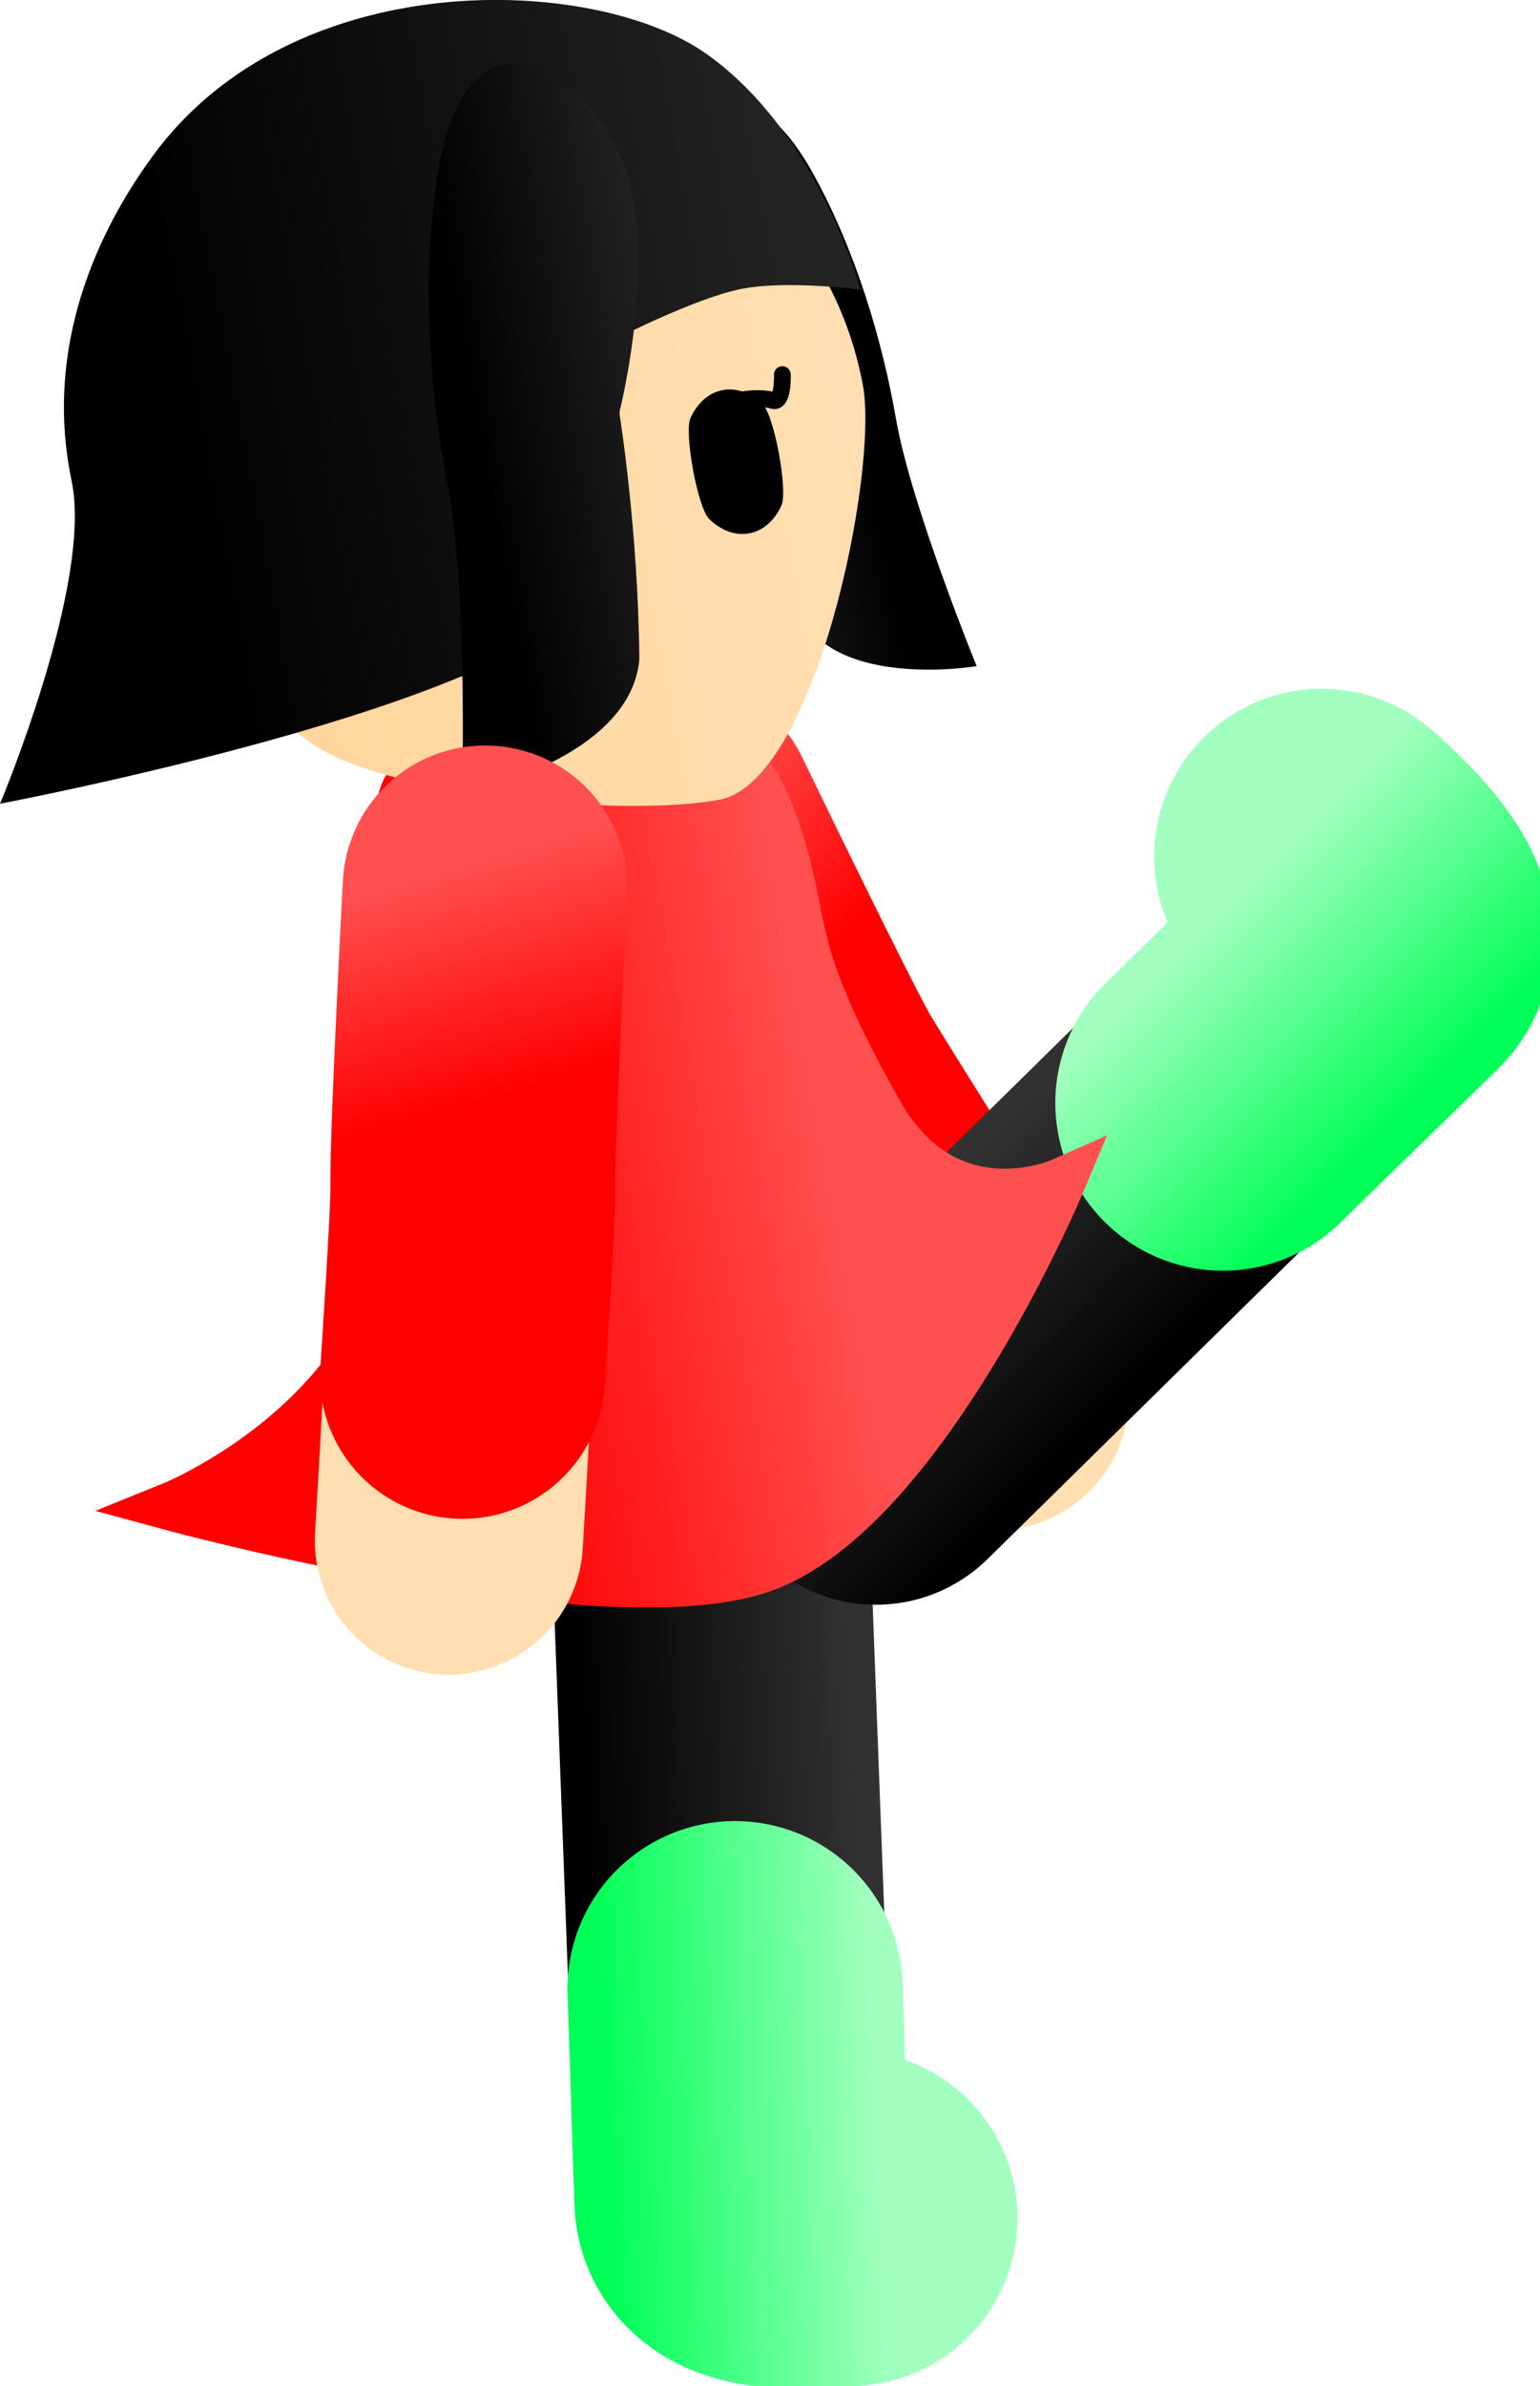 <svg version="1.1" xmlns="http://www.w3.org/2000/svg" xmlns:xlink="http://www.w3.org/1999/xlink" width="45.939" height="71.117" viewBox="0,0,45.939,71.117"><defs><linearGradient x1="241.194" y1="174.456" x2="246.165" y2="179.4" gradientUnits="userSpaceOnUse" id="color-1"><stop offset="0" stop-color="#ff5050"/><stop offset="1" stop-color="#ff0000"/></linearGradient><linearGradient x1="239.99" y1="205.935" x2="248.16" y2="205.555" gradientUnits="userSpaceOnUse" id="color-2"><stop offset="0" stop-color="#000000"/><stop offset="1" stop-color="#313131"/></linearGradient><linearGradient x1="240.177" y1="205.919" x2="248.347" y2="205.539" gradientUnits="userSpaceOnUse" id="color-3"><stop offset="0" stop-color="#00ff57"/><stop offset="1" stop-color="#a2ffc0"/></linearGradient><linearGradient x1="259.617" y1="187.929" x2="253.831" y2="182.149" gradientUnits="userSpaceOnUse" id="color-4"><stop offset="0" stop-color="#000000"/><stop offset="1" stop-color="#313131"/></linearGradient><linearGradient x1="259.617" y1="187.939" x2="253.831" y2="182.159" gradientUnits="userSpaceOnUse" id="color-5"><stop offset="0" stop-color="#00ff57"/><stop offset="1" stop-color="#a2ffc0"/></linearGradient><linearGradient x1="234.78" y1="179.585" x2="246.044" y2="177.512" gradientUnits="userSpaceOnUse" id="color-6"><stop offset="0" stop-color="#ff0000"/><stop offset="1" stop-color="#ff5050"/></linearGradient><linearGradient x1="234.78" y1="179.585" x2="246.044" y2="177.512" gradientUnits="userSpaceOnUse" id="color-7"><stop offset="0" stop-color="#ff0000"/><stop offset="1" stop-color="#ff5050"/></linearGradient><linearGradient x1="248.253" y1="162.044" x2="243.156" y2="162.982" gradientUnits="userSpaceOnUse" id="color-8"><stop offset="0" stop-color="#000000"/><stop offset="1" stop-color="#232323"/></linearGradient><linearGradient x1="248.868" y1="161.931" x2="242.54" y2="163.095" gradientUnits="userSpaceOnUse" id="color-9"><stop offset="0" stop-color="#000000"/><stop offset="1" stop-color="#313131"/></linearGradient><linearGradient x1="227.565" y1="166.154" x2="248.403" y2="162.32" gradientUnits="userSpaceOnUse" id="color-10"><stop offset="0" stop-color="#ffd59a"/><stop offset="1" stop-color="#ffdfb2"/></linearGradient><linearGradient x1="227.398" y1="165.249" x2="248.237" y2="161.414" gradientUnits="userSpaceOnUse" id="color-11"><stop offset="0" stop-color="#ffd499"/><stop offset="1" stop-color="#ffd599"/></linearGradient><linearGradient x1="227.763" y1="163.011" x2="246.723" y2="159.522" gradientUnits="userSpaceOnUse" id="color-12"><stop offset="0" stop-color="#000000"/><stop offset="1" stop-color="#232323"/></linearGradient><linearGradient x1="225.472" y1="163.433" x2="249.014" y2="159.1" gradientUnits="userSpaceOnUse" id="color-13"><stop offset="0" stop-color="#000000"/><stop offset="1" stop-color="#313131"/></linearGradient><linearGradient x1="236.788" y1="163.587" x2="242.909" y2="162.461" gradientUnits="userSpaceOnUse" id="color-14"><stop offset="0" stop-color="#000000"/><stop offset="1" stop-color="#232323"/></linearGradient><linearGradient x1="236.049" y1="163.723" x2="243.648" y2="162.325" gradientUnits="userSpaceOnUse" id="color-15"><stop offset="0" stop-color="#000000"/><stop offset="1" stop-color="#313131"/></linearGradient><linearGradient x1="235.683" y1="175.806" x2="237.651" y2="182.534" gradientUnits="userSpaceOnUse" id="color-16"><stop offset="0" stop-color="#ff5050"/><stop offset="1" stop-color="#ff0000"/></linearGradient></defs><g transform="translate(-222.495,-149.923)"><g data-paper-data="{&quot;isPaintingLayer&quot;:true}" fill-rule="nonzero" stroke-linejoin="miter" stroke-miterlimit="10" stroke-dasharray="" stroke-dashoffset="0" style="mix-blend-mode: normal"><g fill="none" stroke-linecap="round"><path d="M252.174,191.534c0,0 -4.403,-6.518 -5.449,-8.426c-1.24,-2.263 -4.034,-8.755 -4.034,-8.755" stroke="#ffdfb2" stroke-width="8"/><path d="M249.757,187.413c0,0 -2.883,-4.577 -3.196,-5.12c-0.743,-1.292 -3.959,-7.943 -3.959,-7.943" stroke="url(#color-1)" stroke-width="8.5"/></g><g fill="none" stroke-linecap="round"><path d="M247.661,216.055c0,0 -3.183,0.418 -3.22,-0.556c-0.09,-2.398 -0.261,-6.939 -0.361,-9.613c-0.143,-3.806 -0.432,-11.489 -0.432,-11.489" stroke="url(#color-2)" stroke-width="9.5"/><path d="M247.848,216.039c0,0 -3.183,0.418 -3.22,-0.556c-0.09,-2.398 -0.106,-3.61 -0.206,-6.284" stroke="url(#color-3)" stroke-width="10"/></g><g fill="none" stroke-linecap="round"><path d="M261.924,175.442c0,0 2.454,2.07 1.759,2.753c-1.711,1.683 -4.951,4.869 -6.859,6.745c-2.716,2.67 -8.198,8.061 -8.198,8.061" stroke="url(#color-4)" stroke-width="9.5"/><path d="M261.924,175.452c0,0 2.454,2.07 1.759,2.753c-1.711,1.683 -2.8,2.716 -4.708,4.592" stroke="url(#color-5)" stroke-width="10"/></g><path d="M235.084,183.643c0.323,-2.303 -1.45,-8.807 -0.388,-10.338c0.796,-1.147 7.449,-3.482 9.831,-0.716c1.297,1.506 1.628,4.209 1.851,5.136c0.222,0.927 0.589,2.301 2.338,5.38c2.029,3.571 5.417,2.07 5.417,2.07c0,0 -4.204,10.014 -9.056,11.537c-4.852,1.522 -17.446,-1.895 -17.446,-1.895c0,0 2.458,-0.993 4.464,-3.151c1.882,-2.025 2.397,-3.806 2.989,-8.022z" fill="url(#color-6)" stroke="url(#color-7)" stroke-width="1.463" stroke-linecap="butt"/><g><path d="M251.63,169.777c0,0 -4.194,0.712 -5.304,-1.577c-1.138,-3.089 -1.731,-5.985 -1.731,-5.985c0,0 -2.598,-3.724 -2.29,-6.307c0.308,-2.583 2.329,-4.622 4.442,-0.818c0.984,1.773 1.94,4.264 2.479,7.335c0.453,2.581 2.403,7.351 2.403,7.351z" data-paper-data="{&quot;index&quot;:null}" fill="url(#color-8)" stroke="url(#color-9)" stroke-width="0" stroke-linecap="butt"/><path d="M235.888,152.848c2.875,-0.529 5.696,0.166 7.931,1.717c2.235,1.551 3.885,3.957 4.418,6.849c0.471,2.561 -1.411,11.817 -4.286,12.346c-2.875,0.529 -9.899,-0.112 -12.134,-1.663c-2.235,-1.551 -3.885,-3.957 -4.418,-6.849c-0.532,-2.892 0.153,-5.728 1.69,-7.973c1.537,-2.245 3.925,-3.899 6.8,-4.428z" fill="url(#color-10)" stroke="url(#color-11)" stroke-width="0" stroke-linecap="butt"/><g><path d="M245.833,161.088c0,0 0.033,0.868 -0.284,0.77c-0.297,-0.091 -0.911,-0.076 -1.284,0.097" data-paper-data="{&quot;index&quot;:null}" fill="none" stroke="#000000" stroke-width="0.5" stroke-linecap="round"/><path d="M245.248,161.977c0.346,0.335 0.76,2.583 0.555,3.019c-0.205,0.438 -0.541,0.747 -0.961,0.824c-0.42,0.077 -0.844,-0.092 -1.191,-0.428c-0.346,-0.335 -0.759,-2.583 -0.555,-3.019c0.205,-0.438 0.541,-0.747 0.961,-0.824c0.42,-0.077 0.844,0.092 1.191,0.428z" data-paper-data="{&quot;index&quot;:null}" fill="#000000" stroke="none" stroke-width="1.301" stroke-linecap="butt"/></g><path d="M222.495,173.88c0,0 2.778,-6.589 2.136,-9.628c-0.763,-3.617 0.462,-7.002 2.418,-9.678c4.199,-5.742 13.174,-5.417 16.525,-3.041c3.352,2.376 4.591,7.024 4.591,7.024c0,0 -2.194,-0.292 -3.554,-0.023c-1.361,0.27 -3.68,1.457 -3.68,1.457c0,0 0.417,3.485 -0.937,7.642c-1.952,3.313 -17.501,6.245 -17.501,6.245z" fill="url(#color-12)" stroke="url(#color-13)" stroke-width="0" stroke-linecap="butt"/><path d="M236.281,173.58c0,0 0.164,-6.108 -0.423,-9.157c-0.699,-3.629 -0.685,-6.791 -0.332,-9.171c0.757,-5.108 3.892,-3.709 5.335,-0.982c1.443,2.728 0.108,7.953 0.108,7.953c0,0 0.564,3.458 0.598,7.36c-0.274,3.004 -5.285,3.997 -5.285,3.997z" fill="url(#color-14)" stroke="url(#color-15)" stroke-width="0" stroke-linecap="butt"/></g><g fill="none" stroke-linecap="round"><path d="M235.886,195.836c0,0 0.461,-7.608 0.466,-9.784c0.006,-2.581 0.692,-9.615 0.692,-9.615" stroke="#ffdfb2" stroke-width="8"/><path d="M236.968,176.392c0,0 -0.393,7.377 -0.366,8.867c0.016,0.882 -0.31,5.682 -0.31,5.682" stroke="url(#color-16)" stroke-width="8.5"/></g></g></g></svg><!--rotationCenter:17.50515852311969:30.077461634051218-->